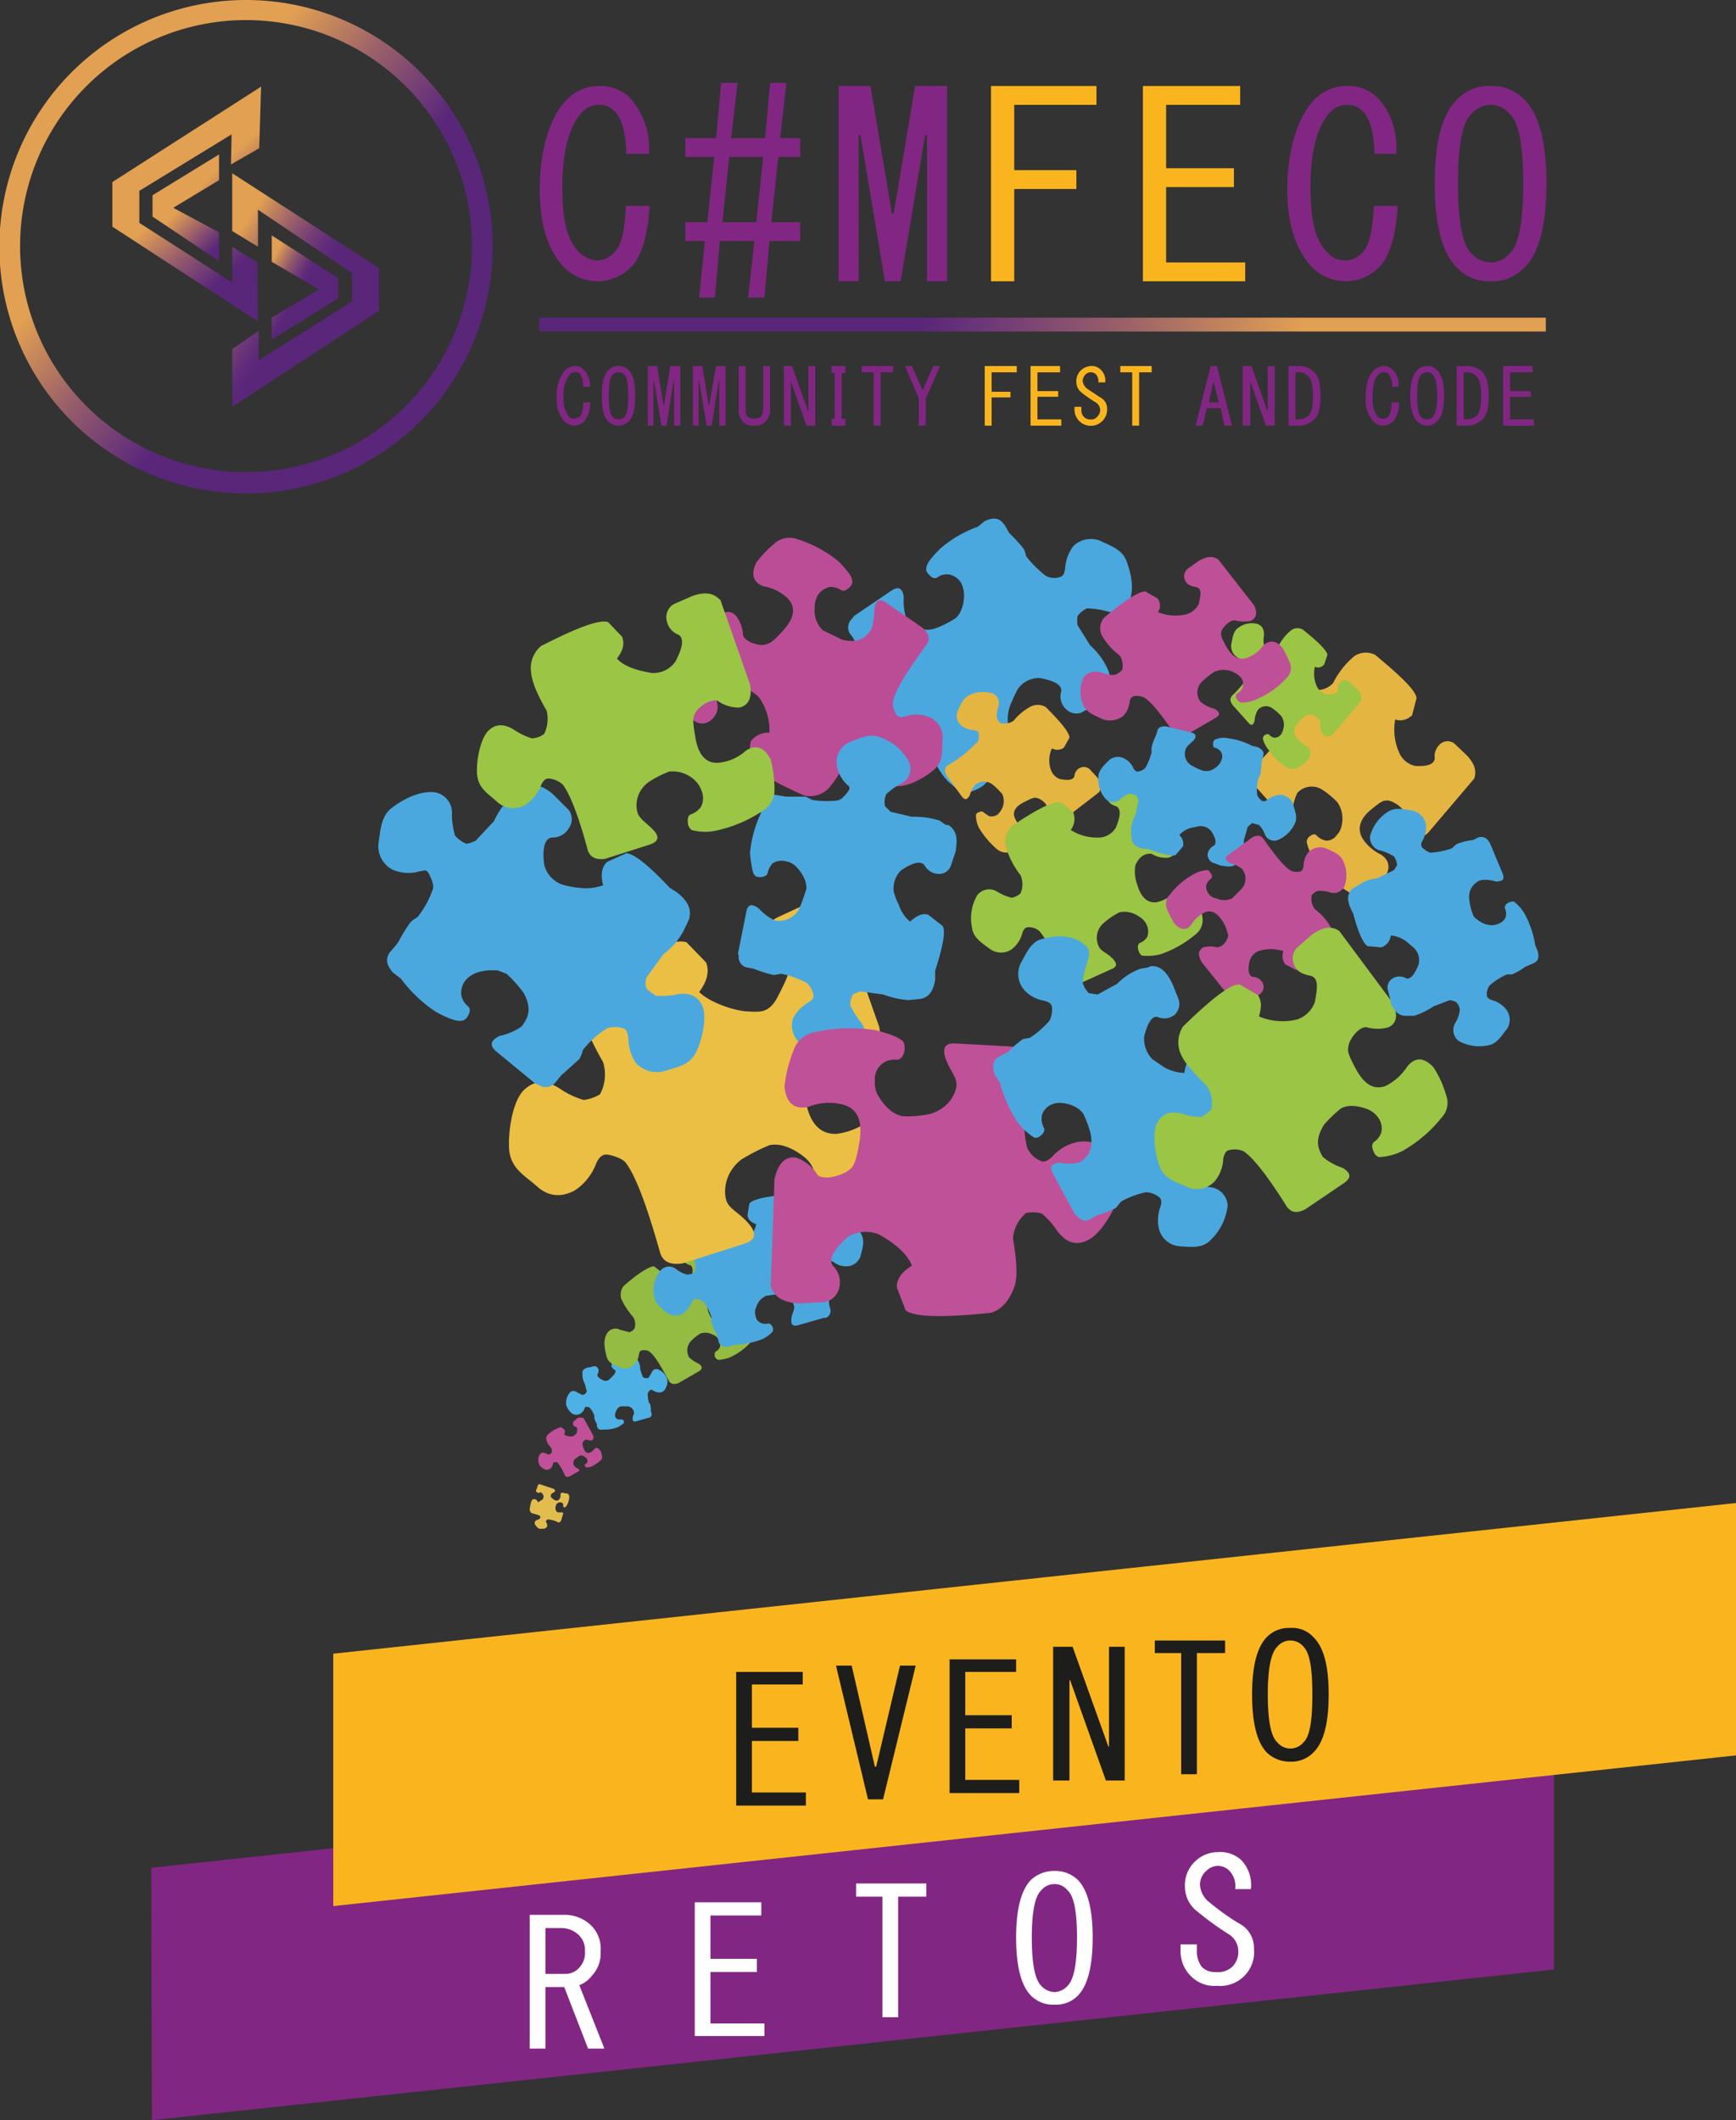 <svg xmlns="http://www.w3.org/2000/svg" xmlns:xlink="http://www.w3.org/1999/xlink" viewBox="0 0 276.6 337.7"><rect x="0" y="0" width="276.6" height="337.7" fill="#333333" stroke="none"/><defs><style>.cls-1{fill:#e5b541;}.cls-2{fill:#9bc544;}.cls-3{fill:#4ba8de;}.cls-4{fill:#bb4d97;}.cls-5{fill:#e3bc50;}.cls-6{fill:#c05098;}.cls-7{fill:#4eb1e5;}.cls-8{fill:#94bb42;}.cls-9{fill:#ebbf44;}.cls-10{fill:#bf5199;}.cls-11{fill:#be5098;}.cls-12{fill:url(#Degradado_sin_nombre_6);}.cls-13{fill:url(#Degradado_sin_nombre_6-2);}.cls-14{fill:url(#Degradado_sin_nombre_3);}.cls-15{fill:url(#Degradado_sin_nombre_4);}.cls-16{fill:url(#Degradado_sin_nombre_5);}.cls-17{fill:#822684;}.cls-18{fill:#fab51e;}.cls-19{fill:url(#Degradado_sin_nombre_6-3);}.cls-20{fill:#1d1d1b;}.cls-21{fill:#fff;}</style><linearGradient id="Degradado_sin_nombre_6" x1="10.64" y1="81.13" x2="69.69" y2="29.39" gradientTransform="matrix(1, 0, 0, -1, 0, 95.31)" gradientUnits="userSpaceOnUse"><stop offset="0.24" stop-color="#e2a052"/><stop offset="0.42" stop-color="#9a6069"/><stop offset="0.56" stop-color="#6c3778"/><stop offset="0.62" stop-color="#59267a"/></linearGradient><linearGradient id="Degradado_sin_nombre_6-2" x1="26.8" y1="73.83" x2="50.99" y2="45.66" xlink:href="#Degradado_sin_nombre_6"/><linearGradient id="Degradado_sin_nombre_3" x1="25.55" y1="69.75" x2="40.09" y2="55.51" gradientTransform="matrix(1, 0, 0, -1, 0, 95.31)" gradientUnits="userSpaceOnUse"><stop offset="0.37" stop-color="#e2a052"/><stop offset="0.41" stop-color="#d59456"/><stop offset="0.67" stop-color="#7d4672"/><stop offset="0.79" stop-color="#59267a"/></linearGradient><linearGradient id="Degradado_sin_nombre_4" x1="27.82" y1="55.8" x2="54.44" y2="37.64" gradientTransform="matrix(1, 0, 0, -1, 0, 95.31)" gradientUnits="userSpaceOnUse"><stop offset="0.22" stop-color="#e2a052"/><stop offset="0.3" stop-color="#be815d"/><stop offset="0.42" stop-color="#945a6b"/><stop offset="0.52" stop-color="#743e75"/><stop offset="0.61" stop-color="#612c7a"/><stop offset="0.67" stop-color="#59267a"/></linearGradient><linearGradient id="Degradado_sin_nombre_5" x1="36.82" y1="53.15" x2="53.85" y2="43.54" gradientTransform="matrix(1, 0, 0, -1, 0, 95.31)" gradientUnits="userSpaceOnUse"><stop offset="0.27" stop-color="#e2a052"/><stop offset="0.33" stop-color="#be815d"/><stop offset="0.41" stop-color="#945a6b"/><stop offset="0.49" stop-color="#743e75"/><stop offset="0.55" stop-color="#612c7a"/><stop offset="0.59" stop-color="#59267a"/></linearGradient><linearGradient id="Degradado_sin_nombre_6-3" x1="-738.73" y1="51.63" x2="-578.32" y2="51.63" gradientTransform="matrix(1, 0, 0, -1, 824.68, 103.27)" xlink:href="#Degradado_sin_nombre_6"/></defs><title>events_challenge</title><g id="Capa_2" data-name="Capa 2"><g id="events_challenge"><path class="cls-1" d="M220.6,139.8c1-1.5.8-2.8-.6-3.7a7.2,7.2,0,0,1-3-2.7c-.7-1.4-.4-2.9,1.4-4.4s2.1-1.5,2.7-1.5,2.5,1,2.7,2.1a4.8,4.8,0,0,0,.6,3.1c.7,1.1,1.7,1.1,3.1,0l7.4-8.7c.3-1,.3-2.1-1.2-3.7l-2-1.9a1.8,1.8,0,0,0-2.1,0,2.6,2.6,0,0,0-1,2.4c-.1,1-1.3,1.3-3.1,1.2a3.6,3.6,0,0,1-2.6-2.2,9,9,0,0,1-.6-5.2,2.6,2.6,0,0,0,2.7-.7l.7-2.7c-.1-1.2-2.5-3.5-6.6-6.9a3.3,3.3,0,0,0-3.3.2,13.4,13.4,0,0,0-3.4,4.3,3.4,3.4,0,0,1-2.7,1.1c-.4-.1-.8-.6-1.2-1.3a11.3,11.3,0,0,1-.1-2.6c.1-1.8-.5-2.7-1.7-3.2s-3.6.1-5.3,1.1-1.5,2.6-1.9,4.3a3.8,3.8,0,0,0,1.4,3.6,4.5,4.5,0,0,0,3.1.8c.5,0,1,.2,1.1.6a3.2,3.2,0,0,1,.2,2.1c-.7,1.7-2.8,4.2-5.7,7.1a2.1,2.1,0,0,0,.2,2.6l4.3,4.8c.8.9,1.4.6,1.8-.6a9.2,9.2,0,0,1,.8-2.9,3.1,3.1,0,0,1,4-.5,12.7,12.7,0,0,1,2.4,2,4.6,4.6,0,0,1,.7,3.5,3,3,0,0,1-.8,1.7,2,2,0,0,1-1.7.9,2.8,2.8,0,0,1-1.5-.8c-.2-.3-.6-.3-1.1.1a1.1,1.1,0,0,0-.5.9,8.1,8.1,0,0,0,1.4,3.1,18.4,18.4,0,0,0,5,4.7,2.6,2.6,0,0,0,2.9.1A11.6,11.6,0,0,0,220.6,139.8Z"/><path class="cls-2" d="M208.5,120.9a1.4,1.4,0,0,0-.4-2.1,4.4,4.4,0,0,1-1.7-1.6c-.4-.8-.2-1.6.8-2.5s1.2-.9,1.6-.9,1.4.6,1.6,1.2a2.5,2.5,0,0,0,.3,1.8q.6,1,1.8,0l4.3-5.1c.2-.5.2-1.2-.7-2.1l-1.2-1.1a1.1,1.1,0,0,0-1.2,0,1.3,1.3,0,0,0-.5,1.4c-.1.6-.8.7-1.8.7a2.3,2.3,0,0,1-1.6-1.3,4.9,4.9,0,0,1-.3-3.1,1.2,1.2,0,0,0,1.5-.4l.5-1.5c-.1-.7-1.5-2.1-3.9-4a1.7,1.7,0,0,0-1.9.1,7.8,7.8,0,0,0-2,2.5,2,2,0,0,1-1.6.6l-.7-.7a4.3,4.3,0,0,1,0-1.6c0-1-.3-1.5-1-1.8a3.5,3.5,0,0,0-3.1.6c-.8.5-.9,1.6-1.1,2.5a2.1,2.1,0,0,0,.8,2.1,2.3,2.3,0,0,0,1.8.5.8.8,0,0,1,.7.3,3.1,3.1,0,0,1,.1,1.3,18.1,18.1,0,0,1-3.3,4.1c-.3.4-.4.8.1,1.5l2.5,2.8c.5.6.8.4,1-.3a3.8,3.8,0,0,1,.5-1.7,1.7,1.7,0,0,1,2.3-.3,8.7,8.7,0,0,1,1.4,1.2,2.4,2.4,0,0,1,.4,2,3,3,0,0,1-.4,1,1.4,1.4,0,0,1-1,.5,1.3,1.3,0,0,1-.9-.5c-.1-.1-.4-.1-.7.1s-.2.4-.3.5a4.3,4.3,0,0,0,.9,1.8,9.6,9.6,0,0,0,2.9,2.8,1.7,1.7,0,0,0,1.7.1A6.2,6.2,0,0,0,208.5,120.9Z"/><path class="cls-3" d="M151.1,124.5a11.3,11.3,0,0,1-2.4-3.8l-2.5-3.2L145,117a4.8,4.8,0,0,0-1.7,1.1,15,15,0,0,0-.6,2.9c-.2,1.9-1.1,2.8-2.6,3s-4.1-1-5.9-2.5-1.4-3.3-1.5-5.2a3.9,3.9,0,0,1,2.2-3.6,6.2,6.2,0,0,1,3.8,0c.7.1,1.2.1,1.5-.3a3.2,3.2,0,0,0,.6-2.3,19,19,0,0,0-2-4.2,3.3,3.3,0,0,1-1.1-.8,31.8,31.8,0,0,1-1.6-3.2,6.1,6.1,0,0,0-.7-1,1.9,1.9,0,0,1,.4-2.4l.3-.4,5.9-4c1.2-.8,1.8-.4,2,1a8.8,8.8,0,0,0,.4,3.4,4,4,0,0,0,4.6,1.6,15.9,15.9,0,0,0,3.2-1.6,2.7,2.7,0,0,0,.8-1,5.9,5.9,0,0,0,.6-2.6,4.1,4.1,0,0,0-.5-2.1,2.8,2.8,0,0,0-1.9-1.3,2.6,2.6,0,0,0-1.9.5c-.3.2-.8.1-1.3-.5a1.1,1.1,0,0,1-.4-1.1c.1-.8,1.1-1.9,2.2-3a18.5,18.5,0,0,1,6-3.5l1.1-.9c1.5-.7,2.3-.4,2.9.3s.7,1.2,1.1,1.7a24,24,0,0,1,2.2,2.4,5.6,5.6,0,0,1,.4,1.2,17.9,17.9,0,0,0,3.1,3.1,2.8,2.8,0,0,0,2.3.2c.5-.1.7-.6.8-1.3A6.8,6.8,0,0,1,171,87a4,4,0,0,1,4.2-.9c1.7.8,3.6,1.4,4.3,3.3s1.3,4.4.4,6.5-1.9,1.9-3.8,1.4a13.5,13.5,0,0,0-2.9-.4,3.9,3.9,0,0,0-1.5,1.2,3.8,3.8,0,0,0,0,1.5l2,3.2a11.2,11.2,0,0,1,2.8,3.8,2.8,2.8,0,0,1,.3,1.3l.2.3c.3,1.2,0,2.4-2,3.8l-.3.2-2.4,1.3a2.3,2.3,0,0,1-2.5-.6,2.7,2.7,0,0,1-.7-2.8c.1-1.1-1.3-1.7-3.4-2.1a4.1,4.1,0,0,0-3.5,1.7,20,20,0,0,0-1,2.1,6.2,6.2,0,0,0-.6,3.4,3.4,3.4,0,0,1,3,1.5l.4,3c-.4,1.1-2.6,2.6-6.4,4.5l-.9.9c-2,1.4-3.2,1.2-4.2.6Z"/><path class="cls-4" d="M120.5,89.6c-.9,1.9-.5,3.2,1.2,3.8a7.3,7.3,0,0,1,3.9,2c1.2,1.4,1,3-.8,5s-2.2,2.1-3,2.3-3-.4-3.4-1.5a5.5,5.5,0,0,0-1.2-3.2c-1-.9-2.2-.7-3.6.9L106.4,110c-.2,1.1,0,2.3,2,3.6l2.7,1.5a2.2,2.2,0,0,0,2.4-.6,2.5,2.5,0,0,0,.7-2.7c0-1.1,1.4-1.7,3.4-2.2a4.4,4.4,0,0,1,3.5,1.7,9.3,9.3,0,0,1,1.5,5.4,3.5,3.5,0,0,0-3,1.4l-.4,3c.4,1.3,3.5,3.2,8.9,5.6a4.2,4.2,0,0,0,3.8-1,16.7,16.7,0,0,0,3.2-5.4,4.4,4.4,0,0,1,2.9-1.9,3.7,3.7,0,0,1,1.7,1.1,8.6,8.6,0,0,1,.5,2.7c.2,1.9,1.1,2.8,2.6,3s4.1-1,5.9-2.5,1.3-3.2,1.5-5.1a3.5,3.5,0,0,0-2.2-3.4,5.2,5.2,0,0,0-3.7-.1q-1.1.3-1.5-.3a3.2,3.2,0,0,1-.5-2.2c.5-2,2.6-5.2,5.4-9,.4-.7.5-1.5-.7-2.6l-5.8-4c-1.1-.8-1.7-.3-1.9,1.1a9.8,9.8,0,0,1-.5,3.2c-.9,1.3-2.1,2.2-4.6,1.6l-3.1-1.5a4.4,4.4,0,0,1-1.3-3.5,4.1,4.1,0,0,1,.5-2.1,3.1,3.1,0,0,1,1.9-1.3,2.7,2.7,0,0,1,1.8.5c.4.2.8.1,1.4-.5a1.2,1.2,0,0,0,.4-1c-.1-.9-1.1-1.9-2.1-3a19.5,19.5,0,0,0-6.6-3.6,3.6,3.6,0,0,0-3.5.5A18.6,18.6,0,0,0,120.5,89.6Z"/><path class="cls-1" d="M163.3,134.5c.9-.8.9-1.6.1-2.3a3.9,3.9,0,0,1-1.7-1.9c-.4-.9,0-1.8,1.4-2.5s1.6-.8,2.1-.7,1.6.8,1.6,1.5a3.4,3.4,0,0,0,0,2c.4.7,1.1.8,2.2.3l6.1-4.7c.4-.6.5-1.3-.3-2.4l-1.2-1.3a1.4,1.4,0,0,0-1.5-.2,1.5,1.5,0,0,0-.9,1.3c-.2.7-1.1.7-2.3.5a2.4,2.4,0,0,1-1.5-1.6,4.6,4.6,0,0,1,.2-3.3,1.8,1.8,0,0,0,1.9-.1l.9-1.6c0-.8-1.3-2.4-3.8-4.9a2.6,2.6,0,0,0-2.3-.1,8.8,8.8,0,0,0-2.8,2.3,2.6,2.6,0,0,1-2,.4c-.3-.1-.5-.5-.7-.9a7.8,7.8,0,0,1,.2-1.6,1.7,1.7,0,0,0-.7-2.2,5,5,0,0,0-3.8.2c-1,.4-1.4,1.5-1.9,2.5a2,2,0,0,0,.5,2.3,3.6,3.6,0,0,0,2.1.8c.4.1.7.2.7.4a2.1,2.1,0,0,1-.1,1.4,20.1,20.1,0,0,1-4.8,3.8c-.4.3-.6.8-.2,1.6l2.4,3.3c.5.7.9.6,1.3-.1a4.5,4.5,0,0,1,.9-1.7,2.2,2.2,0,0,1,2.8,0,10.6,10.6,0,0,1,1.5,1.5,2.7,2.7,0,0,1,0,2.2,3.6,3.6,0,0,1-.7,1,1.7,1.7,0,0,1-1.4.3l-.9-.6c-.1-.2-.4-.2-.8,0a.5.5,0,0,0-.4.5,4.5,4.5,0,0,0,.5,2,14,14,0,0,0,2.9,3.4,2.3,2.3,0,0,0,2.1.4A10.1,10.1,0,0,0,163.3,134.5Z"/><path class="cls-5" d="M89.8,237.8c-.3-.1-.5,0-.5.3a.8.8,0,0,1-.2.7c-.1.2-.4.3-.8.1l-.5-.4a.6.6,0,0,1,.1-.6l.5-.3c.1-.2,0-.4-.3-.5l-2.1-.7c-.2,0-.3.1-.4.5l-.2.5c0,.2.1.3.2.3a.4.4,0,0,0,.5,0c.2,0,.3.2.5.5a1.3,1.3,0,0,1-.1.6l-.8.5a.7.7,0,0,0-.4-.5h-.4c-.2.1-.4.7-.5,1.6a.7.7,0,0,0,.3.6l1,.3a.5.5,0,0,1,.4.3.4.4,0,0,1-.1.3l-.4.2a.5.5,0,0,0-.4.6,1.8,1.8,0,0,0,.7.8h.8c.3-.1.5-.3.5-.5a1.4,1.4,0,0,0-.2-.6v-.2l.3-.2a5.1,5.1,0,0,1,1.7.5c.1,0,.2,0,.4-.3l.3-1c.1-.2,0-.3-.2-.3h-.6a.7.7,0,0,1-.4-.7,4.3,4.3,0,0,1,.1-.5.7.7,0,0,1,.5-.4h.3c.2.1.3.1.3.3a.2.2,0,0,1,0,.3l.2.2H90a1,1,0,0,0,.4-.5,2.7,2.7,0,0,0,.3-1.2.5.5,0,0,0-.3-.5Z"/><path class="cls-6" d="M95.6,231c-.3-.4-.6-.5-.9-.2a1.6,1.6,0,0,1-.8.6c-.4.1-.7-.1-.9-.7a1.7,1.7,0,0,1-.2-.8c.2-.5.4-.6.7-.6a1.2,1.2,0,0,0,.8.1c.3-.1.3-.4.2-.8L93,225.9a1.1,1.1,0,0,0-1,0l-.5.4a.7.7,0,0,0-.2.6.7.7,0,0,0,.5.4c.2.1.2.5.1.9a1.2,1.2,0,0,1-.8.6,2.1,2.1,0,0,1-1.2-.3c.1-.3.2-.6,0-.8l-.5-.4a5.1,5.1,0,0,0-2.1,1.2.8.8,0,0,0-.2.9c0,.4.4.8.7,1.2a1.1,1.1,0,0,1,.1.8l-.4.3-.6-.2a.6.6,0,0,0-.9.2,1.6,1.6,0,0,0-.1,1.5c.1.4.5.6.8.8a.9.9,0,0,0,1-.1c.2-.1.3-.4.4-.7s.1-.3.2-.3h.5a9,9,0,0,1,1.2,2.1c.1.2.3.3.7.2l1.4-.8c.3-.1.2-.3,0-.5a1.5,1.5,0,0,1-.6-.4.9.9,0,0,1,.1-1.1l.7-.5a.8.8,0,0,1,.8.1l.4.3a1.3,1.3,0,0,1,.1.6l-.3.3c-.1,0-.2.1-.1.3s.1.2.2.2a1.2,1.2,0,0,0,.8-.1,5.6,5.6,0,0,0,1.5-1,.6.6,0,0,0,.2-.7A1.7,1.7,0,0,0,95.6,231Z"/><path class="cls-7" d="M101.7,216.8a2.5,2.5,0,0,1,.3,1.3l.4,1.2.3.2h.6l.5-.8a.8.8,0,0,1,1-.6,2.5,2.5,0,0,1,1.4,1.3,1.8,1.8,0,0,1-.1,1.6,1.1,1.1,0,0,1-1,.8,1.9,1.9,0,0,1-1-.3c-.2-.1-.4-.2-.5-.1s-.4.4-.4.6a4.2,4.2,0,0,0,.2,1.4l.2.3a3.7,3.7,0,0,1,.1,1.1.4.4,0,0,1,.1.3c.1.3,0,.5-.3.7h-.1l-2.1.6c-.4.1-.5-.1-.5-.5s.3-.7.2-1a1.1,1.1,0,0,0-1.1-.9h-1l-.4.2a4.3,4.3,0,0,0-.4.7,1.5,1.5,0,0,0-.1.7.8.8,0,0,0,.5.5H99a.4.4,0,0,1,.4.2v.4l-.9.6a5.6,5.6,0,0,1-2.1.4H96c-.5.1-.7-.1-.8-.3s-.1-.4-.1-.6a3.6,3.6,0,0,1-.4-.9v-.4a3.6,3.6,0,0,0-.6-1.1.6.6,0,0,0-.6-.3c-.2-.1-.3.1-.4.3a1.4,1.4,0,0,1-.7.8,1.2,1.2,0,0,1-1.3-.1,2.6,2.6,0,0,1-.9-1.4,2.6,2.6,0,0,1,.6-1.9q.5-.5,1.2,0l.8.4.5-.2.2-.4-.3-1.1a4.6,4.6,0,0,1-.4-1.3v-.6c0-.3.2-.6.9-.8h.2l.8-.2a.7.7,0,0,1,.6.4,1,1,0,0,1-.1.9c-.1.3.2.6.8.9a.9.9,0,0,0,1.1-.1l.5-.5a1.4,1.4,0,0,0,.5-.9,1.6,1.6,0,0,1-.7-.7l.2-.9c.2-.3,1-.5,2.3-.7h.3c.7-.2,1,0,1.2.2Z"/><path class="cls-8" d="M119.3,209.7q-1-1.3-2.1-.3a4.4,4.4,0,0,1-1.9,1.5c-.9.2-1.7-.3-2.3-1.6a4.8,4.8,0,0,1-.4-2c.4-1,.9-1.3,1.5-1.3a2.9,2.9,0,0,0,1.8.1c.7-.3.9-.9.5-2l-3.8-6c-.5-.4-1.1-.6-2.3.1l-1.3,1a1.3,1.3,0,0,0-.3,1.3,1.8,1.8,0,0,0,1.2,1c.6.2.5,1,.3,2.1a2.3,2.3,0,0,1-1.6,1.3,5.9,5.9,0,0,1-3.1-.4c.3-.7.4-1.4,0-1.8l-1.3-1c-.7,0-2.4,1-4.8,3.1a2.2,2.2,0,0,0-.4,2.1,11.8,11.8,0,0,0,1.9,2.9,2.2,2.2,0,0,1,.2,1.8,1.8,1.8,0,0,1-.8.6l-1.5-.4a1.6,1.6,0,0,0-2.1.6c-.6,1-.4,2.2-.1,3.5s1.2,1.4,2.1,1.9a2.1,2.1,0,0,0,2.2-.3,2.8,2.8,0,0,0,.9-1.8c.1-.4.2-.6.5-.6a1.5,1.5,0,0,1,1.2.2c.9.7,1.9,2.5,3.1,4.7.3.4.7.6,1.5.3l3.3-1.9c.6-.4.5-.8-.1-1.2a5.6,5.6,0,0,1-1.5-1,2.2,2.2,0,0,1,.3-2.6,7.9,7.9,0,0,1,1.5-1.2,2.5,2.5,0,0,1,2,.2,2,2,0,0,1,.9.7,1.9,1.9,0,0,1,.2,1.3,1.6,1.6,0,0,1-.7.7,1,1,0,0,0-.1.8,1.2,1.2,0,0,0,.5.5,5.8,5.8,0,0,0,1.9-.4,10,10,0,0,0,3.3-2.4,1.8,1.8,0,0,0,.5-1.8A7.8,7.8,0,0,0,119.3,209.7Z"/><path class="cls-3" d="M128,191.6a7.7,7.7,0,0,1,.6,2.6l.8,2.4.6.5a1.8,1.8,0,0,0,1.2-.2,8.6,8.6,0,0,0,1-1.6,1.9,1.9,0,0,1,2.1-1.3,6,6,0,0,1,3,2.7c.5,1.1.1,2.2-.2,3.4a2.4,2.4,0,0,1-2.1,1.6,3.2,3.2,0,0,1-2.2-.7c-.4-.2-.7-.3-.9-.1a1.7,1.7,0,0,0-.8,1.2,7.8,7.8,0,0,0,.3,2.8,4.3,4.3,0,0,1,.4.7,7.8,7.8,0,0,1,.3,2.2c.1.2.1.5.2.7a1.2,1.2,0,0,1-.7,1.4h-.3l-4.2,1.2c-.9.2-1.1-.2-1-1.1s.6-1.5.4-2a2.3,2.3,0,0,0-2.3-1.9l-2.2.3-.6.4a2.8,2.8,0,0,0-.9,1.4,1.7,1.7,0,0,0-.1,1.4,1.3,1.3,0,0,0,.8,1.1,1.7,1.7,0,0,0,1.2.1c.2,0,.5.1.7.6a.8.8,0,0,1,0,.7,4.8,4.8,0,0,1-1.9,1.3,13.5,13.5,0,0,1-4.2.8l-.9.3c-1,.1-1.4-.2-1.6-.8l-.3-1.2a7.1,7.1,0,0,1-.8-1.8,1.1,1.1,0,0,1,0-.8,8.8,8.8,0,0,0-1.2-2.4,2,2,0,0,0-1.3-.6c-.3-.1-.5.2-.7.6a4.5,4.5,0,0,1-1.5,1.8,2.5,2.5,0,0,1-2.6-.3c-.9-.8-1.9-1.6-1.9-2.8a4.8,4.8,0,0,1,1.1-3.9,1.8,1.8,0,0,1,2.5-.1,4.8,4.8,0,0,0,1.6.8,2.1,2.1,0,0,0,1.2-.3l.3-.9-.6-2.3a9,9,0,0,1-.9-2.8c0-.2.1-.5.1-.8v-.2c.1-.8.5-1.4,1.9-1.8h.3l1.6-.2a1.4,1.4,0,0,1,1.4.8,2,2,0,0,1-.2,1.8c-.3.6.4,1.3,1.5,1.9a2.3,2.3,0,0,0,2.4-.3,5.2,5.2,0,0,0,1.1-1,3.9,3.9,0,0,0,1-1.9c-.8-.3-1.3-.7-1.4-1.4l.3-1.9c.5-.6,2.1-1,4.7-1.3l.7-.3c1.4-.5,2.1-.1,2.6.5Z"/><path class="cls-9" d="M144.6,179.8c-1.3-2.7-3.2-3.4-5.4-1.9a10.9,10.9,0,0,1-5.9,2.7c-2.6.1-4.3-1.6-5-5.5s-.5-4.4,0-5.4,3.2-3.1,4.9-2.7,3.3,1.7,4.6,1.5,2.8-1.9,2.3-4.9l-6.4-18.2c-1.1-1.3-2.6-2.1-5.9-1.1l-4.1,1.9a3.3,3.3,0,0,0-1.6,3.3c.1,1.2.7,2.3,2.6,3.3s.7,3-.7,5.8-2.8,2.6-4.9,2.5-6-1.4-7.7-3.1c1.2-1.6,1.7-3.2,1.1-4.7l-3.1-3.2c-1.8-.7-6.8,1.2-14.4,5.2-1.7,1.2-2.2,3.1-2.2,5.4s1.5,5.3,3.3,8.5a6.7,6.7,0,0,1-.5,5.1,6.5,6.5,0,0,1-2.6.9,13.3,13.3,0,0,1-3.8-1.8c-2.3-1.5-4.1-1.3-5.7.2s-2.5,5.7-2.4,9.1,2.5,4.5,4.5,6.3,4.2,1.6,6,.6a8.9,8.9,0,0,0,3.4-4.3c.4-.9.9-1.4,1.6-1.4s2.6.6,3.1,1.3c1.8,2.4,3.6,7.7,5.5,14.4.4,1.2,1.4,2,3.7,1.6l9.7-3.1c1.9-.6,2-1.7.6-3.3s-2.9-2.2-3.4-3.4-.6-4.4,2.3-6.7a32.1,32.1,0,0,1,4.5-2.3c1.5-.3,3.3.2,5.3,1.7a4.8,4.8,0,0,1,1.8,2.4,4,4,0,0,1-.1,3.4,4.6,4.6,0,0,1-2.2,1.7c-.5.2-.9.8-.7,2a2.4,2.4,0,0,0,.8,1.4c1.2.6,3.2.4,5.3.2a28.7,28.7,0,0,0,10.2-4.4,5.1,5.1,0,0,0,2.5-4.5A27.6,27.6,0,0,0,144.6,179.8Z"/><path class="cls-3" d="M108.9,148.3a11.5,11.5,0,0,1-3.2,3.7l-2.7,3.7a3.7,3.7,0,0,0-.1,1.5c.2.5.9.9,1.6,1.4a12,12,0,0,0,3.3-.2c2.1-.4,3.4.3,4.1,1.8s.2,4.8-.9,7.2-3.1,2.5-5.1,3.2a4.6,4.6,0,0,1-4.6-1.3,7.4,7.4,0,0,1-1.2-4.1c-.1-.7-.3-1.3-.8-1.4a3.8,3.8,0,0,0-2.6,0,15.7,15.7,0,0,0-3.8,3.4,5.8,5.8,0,0,1-.6,1.5l-2.9,2.6-.9,1.1a2,2,0,0,1-2.7.4l-.5-.2-6.2-5.1c-1.2-1-.9-1.8.5-2.5a9.5,9.5,0,0,0,3.5-1.5c1.1-1.4,1.7-2.9.3-5.4a20.3,20.3,0,0,0-2.7-3l-1.3-.5a8.1,8.1,0,0,0-3,.2,4.5,4.5,0,0,0-2.1,1.2,3.2,3.2,0,0,0-.8,2.5,2.9,2.9,0,0,0,1.1,1.8c.3.3.4.8-.1,1.6a1.3,1.3,0,0,1-1,.7c-1,.1-2.5-.6-4-1.4a21.9,21.9,0,0,1-5.6-5.3l-1.3-1c-1.2-1.4-1.1-2.3-.5-3.2a20.9,20.9,0,0,0,1.4-1.7,23.2,23.2,0,0,1,1.9-3.1,5.9,5.9,0,0,1,1.1-.8,14.7,14.7,0,0,0,2.4-4.3c.3-.6,0-1.5-.5-2.5s-.8-.6-1.6-.5a6.3,6.3,0,0,1-4.3-.3,4.2,4.2,0,0,1-2.2-4.1c.3-2.1.4-4.4,2.1-5.7s4.4-2.8,6.9-2.5a3.3,3.3,0,0,1,2.7,3.6,12.6,12.6,0,0,0,.5,3.3,5.1,5.1,0,0,0,1.8,1.3,5.3,5.3,0,0,0,1.5-.5l2.9-3.1a14,14,0,0,1,3.1-4.3l1.3-.7.3-.3c1.2-.6,2.6-.8,4.7,1l.3.3,2.2,2.2a2.4,2.4,0,0,1,.1,2.8,3,3,0,0,1-2.8,1.6c-1.2.2-1.5,1.9-1.2,4.3a4.5,4.5,0,0,0,2.9,3.2,13.2,13.2,0,0,0,2.6.5,8.1,8.1,0,0,0,3.9-.4c-.4-1.5-.3-2.8.6-3.7l3.1-1.4c1.3.1,3.6,2,6.9,5.5l1.1.7c2.2,1.7,2.3,3,2,4.3Z"/><path class="cls-3" d="M144.7,159.3a15.5,15.5,0,0,1-4-.9l-3.7-.5-1.1.5a3,3,0,0,0-.4,1.8,17.6,17.6,0,0,0,1.4,2.3c1.2,1.4,1.2,2.6.4,3.7s-3.4,2-5.6,2.2-3.1-1.3-4.4-2.4a3.7,3.7,0,0,1-.9-3.9,6.7,6.7,0,0,1,2.5-2.5c.5-.3.8-.7.7-1.1a3.4,3.4,0,0,0-1-1.9,15.5,15.5,0,0,0-4.1-1.5l-1.2.2a19.7,19.7,0,0,1-3.2-1l-1.1-.2a1.7,1.7,0,0,1-1.3-1.9.6.6,0,0,1-.1-.4l1.3-6.5c.2-1.3.9-1.4,2-.6a8.7,8.7,0,0,0,2.5,1.9,3.6,3.6,0,0,0,4-2,29.6,29.6,0,0,0,1.1-3.1,5,5,0,0,0-.2-1.2,6.3,6.3,0,0,0-1.3-2.1,3,3,0,0,0-1.7-1,2.8,2.8,0,0,0-2.2.3,3.5,3.5,0,0,0-.8,1.6c-.1.3-.5.6-1.2.6s-.8-.2-1-.5-.5-2-.6-3.4a19.5,19.5,0,0,1,1.7-6.2l.2-1.4c.5-1.4,1.2-1.7,2.1-1.6l1.8.3h3.1l1,.5a13.8,13.8,0,0,0,4,.1c.6-.1,1.1-.6,1.7-1.4s0-.9-.4-1.4a5.1,5.1,0,0,1-1.4-3.2,3.4,3.4,0,0,1,2.1-3.3c1.6-.6,3.3-1.5,5-.7a8.1,8.1,0,0,1,4.5,4,2.7,2.7,0,0,1-1.5,3.4,11.2,11.2,0,0,0-2.2,1.6,3.3,3.3,0,0,0-.2,1.9l.9.9,3.4.8a13.3,13.3,0,0,1,4.4.6l1,.7h.4c.9.6,1.6,1.5,1.2,3.8v.3l-.8,2.4a2,2,0,0,1-1.9,1.3,2.6,2.6,0,0,1-2.3-1.4c-.7-.8-2-.3-3.7.8a4,4,0,0,0-1.2,3.4,10.2,10.2,0,0,0,.8,2.1,5.9,5.9,0,0,0,1.8,2.7c1-.9,1.9-1.4,2.9-1.1l2.3,1.8c.5.9,0,3.4-1.2,7.1V156c-.3,2.2-1.3,2.9-2.3,3.1Z"/><path class="cls-10" d="M125,173c.2,2.6,1.5,3.8,3.8,3.3a8.7,8.7,0,0,1,5.7-.3c2.2.7,3,2.6,2.4,6.1s-1,3.8-1.8,4.4-3.6,1.6-4.8.7a6.6,6.6,0,0,0-3.4-2.8c-1.7-.3-2.9.8-3.5,3.4l-.6,17.1c.5,1.4,1.6,2.6,4.6,2.7l4-.2a3,3,0,0,0,2.3-2.2,3.7,3.7,0,0,0-1-3.6c-.8-1.1.3-2.7,2.4-4.6a5.6,5.6,0,0,1,4.9-.4c2.5,1.4,4.5,3,5.3,5-1.5.9-2.5,2.1-2.4,3.5l1.4,3.6c1.3,1.1,6,1.2,13.6.4,1.7-.5,2.8-1.9,3.6-3.8s.4-4.9-.1-8.1a5.9,5.9,0,0,1,2.1-4,5.4,5.4,0,0,1,2.5.1,12.2,12.2,0,0,1,2.4,2.7c1.5,2,3,2.4,4.8,1.6s3.9-3.8,4.9-6.7-.6-4.5-1.6-6.7-3-2.6-4.8-2.3a7.3,7.3,0,0,0-4.1,2.4c-.7.6-1.3.9-1.8.6a4.1,4.1,0,0,1-2.1-2c-.8-2.6-.6-7.5.1-13.6,0-1.1-.5-2.1-2.5-2.6l-9.1-.5c-1.7-.1-2.1.8-1.5,2.5s1.7,2.8,1.7,4-1,3.7-4.1,4.7a17.5,17.5,0,0,1-4.4.4c-1.3-.2-2.6-1.1-3.8-3a3.9,3.9,0,0,1-.7-2.6,3.1,3.1,0,0,1,3.5-3.4c.5,0,1-.4,1.2-1.4a2.3,2.3,0,0,0-.2-1.5c-.8-.8-2.5-1.3-4.3-1.8a26.6,26.6,0,0,0-9.8.3,4.4,4.4,0,0,0-3.4,3A21.9,21.9,0,0,0,125,173Z"/><path class="cls-2" d="M122.8,121c-1-2-2.4-2.5-4-1.4a7.5,7.5,0,0,1-4.4,1.9c-1.8.1-3.1-1.1-3.6-4s-.4-3.2,0-4,2.3-2.2,3.5-1.9a5.9,5.9,0,0,0,3.5,1.1c1.4-.3,2.1-1.5,1.7-3.7l-4.7-13.4c-.9-.9-2-1.5-4.4-.7l-3,1.3a2.4,2.4,0,0,0-1.2,2.5,3,3,0,0,0,1.9,2.4c1,.6.6,2.2-.5,4.3a4.3,4.3,0,0,1-3.7,1.8c-2.4-.4-4.4-1-5.6-2.3.9-1.2,1.3-2.3.8-3.5l-2.2-2.3c-1.4-.5-5,.9-10.7,3.8a4.6,4.6,0,0,0-1.6,4c.1,1.7,1.1,3.9,2.5,6.3a5.5,5.5,0,0,1-.4,3.7,3.4,3.4,0,0,1-2,.7,11.3,11.3,0,0,1-2.7-1.3c-1.7-1.1-3.1-1-4.2.1s-1.9,4.2-1.8,6.7,1.8,3.3,3.3,4.7a3.8,3.8,0,0,0,4.4.4,6.5,6.5,0,0,0,2.5-3.1c.3-.7.7-1.1,1.2-1.1a3.8,3.8,0,0,1,2.3,1c1.3,1.8,2.7,5.7,4,10.6.4.8,1,1.4,2.7,1.2l7.2-2.3c1.4-.5,1.5-1.3.4-2.4s-2.1-1.7-2.4-2.6-.5-3.2,1.7-4.9a17.3,17.3,0,0,1,3.3-1.7,5.1,5.1,0,0,1,3.9,1.2,4.3,4.3,0,0,1,1.3,1.9,3.1,3.1,0,0,1-.1,2.5,3.3,3.3,0,0,1-1.6,1.2c-.4.1-.6.6-.5,1.4a1.5,1.5,0,0,0,.6,1.1,8.1,8.1,0,0,0,3.9.1,21.3,21.3,0,0,0,7.5-3.2,3.8,3.8,0,0,0,1.8-3.3A18.6,18.6,0,0,0,122.8,121Z"/><path class="cls-2" d="M190.7,142.6c-.9-1.5-2-1.8-3.2-.8a6,6,0,0,1-3.2,1.9c-1.4.2-2.5-.7-3.1-2.8a6.1,6.1,0,0,1-.3-3.1c.7-1.5,1.6-1.9,2.6-1.8a4.2,4.2,0,0,0,2.7.6c1.1-.3,1.5-1.3,1-3l-4.6-9.9c-.7-.7-1.7-1-3.5-.2l-2.2,1.2a2.1,2.1,0,0,0-.7,2,2.1,2.1,0,0,0,1.6,1.7c.9.4.7,1.7,0,3.4a3.2,3.2,0,0,1-2.6,1.6,7.8,7.8,0,0,1-4.6-1.2,2.9,2.9,0,0,0,.4-2.8l-1.9-1.6c-1.1-.3-3.8,1-7.9,3.8a3.4,3.4,0,0,0-1,3.1,13.9,13.9,0,0,0,2.4,4.7,3.6,3.6,0,0,1,0,2.9,3,3,0,0,1-1.4.7,8.5,8.5,0,0,1-2.2-.9,2.4,2.4,0,0,0-3.3.5,7.3,7.3,0,0,0-.8,5.3c.2,1.5,1.7,2.4,2.9,3.3a3,3,0,0,0,3.4,0,4.8,4.8,0,0,0,1.7-2.6c.2-.6.5-.9.8-.9a2.5,2.5,0,0,1,1.9.6c1.1,1.2,2.5,4.1,3.9,7.8.3.6.9,1,2.2.7l5.3-2.4c1.1-.4,1-1,.2-1.8s-1.8-1.1-2.1-1.8a3.1,3.1,0,0,1,.9-3.9,11.1,11.1,0,0,1,2.4-1.6,4,4,0,0,1,3.1.7,3,3,0,0,1,1.2,1.3,2.5,2.5,0,0,1,.1,1.9,2.3,2.3,0,0,1-1.2,1c-.3.2-.4.6-.2,1.2a1.6,1.6,0,0,0,.5.8,8.2,8.2,0,0,0,3-.2,17.2,17.2,0,0,0,5.5-3.1,2.9,2.9,0,0,0,1.2-2.7A13.6,13.6,0,0,0,190.7,142.6Z"/><path class="cls-3" d="M196.7,181.2a10.6,10.6,0,0,1-3.7,2l-3.1,2.1a4.3,4.3,0,0,0-.5,1.2,3.1,3.1,0,0,0,.9,1.7,6.2,6.2,0,0,0,2.6.9,3.1,3.1,0,0,1,2.7,2.9,8.9,8.9,0,0,1-2.8,5.6c-1.3,1.3-3.2,1-4.9.9a3.7,3.7,0,0,1-3.2-2.6,6,6,0,0,1,.2-3.7c.2-.6.2-1.2-.2-1.5a3.5,3.5,0,0,0-2.1-.8,13.5,13.5,0,0,0-4,1.5l-.8,1a16.6,16.6,0,0,1-3.1,1.2l-1,.6c-.6.4-1.4.3-2.2-.6l-.3-.3-3.4-6.3c-.7-1.2-.2-1.7,1.1-1.8a6.7,6.7,0,0,0,3.2-.1c1.2-.8,2.1-1.9,1.7-4.4a16.1,16.1,0,0,0-1.2-3.3,3,3,0,0,0-.8-.8,5.2,5.2,0,0,0-2.5-.9,3.2,3.2,0,0,0-1.9.3,2.6,2.6,0,0,0-1.4,1.7,3.1,3.1,0,0,0,.3,1.9c.2.4.1.8-.5,1.3a1.1,1.1,0,0,1-1,.3,9.9,9.9,0,0,1-2.7-2.5,21.8,21.8,0,0,1-2.8-6.3l-.8-1.2c-.5-1.6-.2-2.3.5-2.8l1.7-.9a14.3,14.3,0,0,1,2.3-2l1.1-.2a14.8,14.8,0,0,0,3.1-2.7,3.8,3.8,0,0,0,.4-2.3c-.1-.5-.6-.7-1.2-.9a5.5,5.5,0,0,1-3.2-1.7,3.9,3.9,0,0,1-.6-4.2c.9-1.6,1.6-3.4,3.3-3.9s4.2-.8,6.1.3,1.7,2,1.1,3.8a14,14,0,0,0-.6,2.8,3.8,3.8,0,0,0,1,1.7l1.4.2,3.1-1.7a10,10,0,0,1,3.7-2.4l1.2-.2.4-.2c1.1-.1,2.2.3,3.3,2.4l.2.4,1,2.5a2.4,2.4,0,0,1-.6,2.4,2.6,2.6,0,0,1-2.7.4c-1-.3-1.7,1.1-2.2,3.1a4.7,4.7,0,0,0,1.3,3.6l1.9,1.3a7.1,7.1,0,0,0,3.2.9c.2-1.3.6-2.4,1.5-2.8h2.9c1,.5,2.2,2.8,3.8,6.8l.7.9c1.2,2.1.9,3.3.3,4.3Z"/><path class="cls-11" d="M204.2,103c-1-1-2-1.1-3-.1a5.3,5.3,0,0,1-2.6,1.9c-1.2.4-2.3-.2-3.2-1.8s-.9-1.9-.8-2.4,1.2-1.8,2.1-1.8a5.9,5.9,0,0,0,2.6.1c.9-.5,1.1-1.3.5-2.5l-5.7-7.3c-.8-.5-1.7-.6-3.2.3l-1.8,1.3a1.6,1.6,0,0,0-.3,1.7c.2.5.6.9,1.7,1.1s.8,1.3.5,2.7a3.2,3.2,0,0,1-2.2,1.7,7.4,7.4,0,0,1-4.3-.4,1.8,1.8,0,0,0-.1-2.2l-1.9-1.1q-1.6,0-6.6,4.2a2.6,2.6,0,0,0-.4,2.7,10.3,10.3,0,0,0,2.9,3.3,2.9,2.9,0,0,1,.4,2.3,2.8,2.8,0,0,1-1.2.8,4.6,4.6,0,0,1-2.1-.4c-1.4-.3-2.3,0-2.9.9a5.4,5.4,0,0,0,0,4.3c.5,1.2,1.9,1.7,3.2,2.3a3.6,3.6,0,0,0,3.1-.5,3.8,3.8,0,0,0,1.1-2.4,1,1,0,0,1,.6-.8,2.7,2.7,0,0,1,1.7.2c1.3.8,2.9,3,4.8,5.7.4.5.9.7,2,.2l4.5-2.6c.9-.5.8-1-.1-1.5a5.7,5.7,0,0,1-2.2-1.1,2.4,2.4,0,0,1,.3-3.3,12.5,12.5,0,0,1,1.9-1.5,3.6,3.6,0,0,1,2.9,0,3.8,3.8,0,0,1,1.3.9,1.6,1.6,0,0,1,.3,1.5,1.6,1.6,0,0,1-.8,1c-.3.2-.4.5-.1,1a1.3,1.3,0,0,0,.6.5,6,6,0,0,0,2.7-.6,14,14,0,0,0,4.5-3.2,2.3,2.3,0,0,0,.7-2.3A14.7,14.7,0,0,0,204.2,103Z"/><path class="cls-3" d="M180.2,132.2a6.4,6.4,0,0,1,.7-2.4l.5-2.3-.3-.8-1.1-.3a3.8,3.8,0,0,0-1.5.9,1.7,1.7,0,0,1-2.3,0,4.8,4.8,0,0,1-1.2-3.5c0-1.1.9-1.9,1.7-2.7a2.1,2.1,0,0,1,2.4-.3,3,3,0,0,1,1.5,1.6c.2.3.4.5.6.5a2,2,0,0,0,1.3-.6,10.6,10.6,0,0,0,1-2.5,2.1,2.1,0,0,1,0-.8,8.9,8.9,0,0,1,.7-1.9,6.4,6.4,0,0,0,.2-.7c.1-.4.4-.7,1.2-.7h.2l4.1,1q1,.3.3,1.2c-.5.5-1.2,1-1.3,1.5A2.1,2.1,0,0,0,190,122a9.1,9.1,0,0,0,1.8.8h.8a3.3,3.3,0,0,0,1.3-.7,2.3,2.3,0,0,0,.7-1,1.4,1.4,0,0,0-.1-1.4,1.8,1.8,0,0,0-.9-.6c-.2,0-.4-.3-.3-.7a.6.6,0,0,1,.3-.6,3.3,3.3,0,0,1,2.1-.2,11.3,11.3,0,0,1,3.8,1.2l.9.2c.8.4,1,.8.9,1.3l-.3,1.2a12.3,12.3,0,0,1-.2,1.9l-.3.6a7.8,7.8,0,0,0-.2,2.5c0,.3.3.7.8,1.1a.9.9,0,0,0,.8-.2,3.7,3.7,0,0,1,2.1-.8,2.3,2.3,0,0,1,2,1.4c.3,1.1.8,2.2.3,3.2a5.2,5.2,0,0,1-2.7,2.6,1.6,1.6,0,0,1-2.1-1,4.2,4.2,0,0,0-.9-1.4l-1.1-.3-.7.6-.6,2.1a9.3,9.3,0,0,1-.5,2.7l-.5.6v.2c-.4.6-1,.9-2.3.6h-.3l-1.4-.5a1.5,1.5,0,0,1-.8-1.3,1.9,1.9,0,0,1,1-1.4c.5-.4.3-1.2-.4-2.3a2.2,2.2,0,0,0-2-.8l-1.4.3a4.2,4.2,0,0,0-1.7,1.1,1.9,1.9,0,0,1,.6,1.8l-1.2,1.4c-.6.2-2.1-.1-4.4-1h-.7c-1.4-.3-1.8-.9-1.9-1.6Z"/><path class="cls-11" d="M187.2,147.2c1,1,1.9,1,2.6.1a5.3,5.3,0,0,1,2.2-2c1-.4,2,.1,2.9,1.6a6.6,6.6,0,0,1,.8,2.2c-.4,1.2-1,1.7-1.8,1.8a4.1,4.1,0,0,0-2.2,0c-.8.5-.9,1.2-.2,2.4l5.3,6.6c.7.4,1.4.5,2.7-.4l1.5-1.4a1.4,1.4,0,0,0,.2-1.5,1.8,1.8,0,0,0-1.6-1c-.7-.2-.8-1.2-.5-2.5a2.4,2.4,0,0,1,1.7-1.7,6.4,6.4,0,0,1,3.7.1,2.1,2.1,0,0,0,.3,2.1l1.7.9c.9,0,2.7-1.4,5.5-4.2a2.7,2.7,0,0,0,.1-2.5,9.5,9.5,0,0,0-2.6-3,2.7,2.7,0,0,1-.5-2.2,2.1,2.1,0,0,1,1-.7,5.5,5.5,0,0,1,1.8.2,1.9,1.9,0,0,0,2.4-.9,5.3,5.3,0,0,0-.2-4.1c-.5-1.1-1.7-1.5-2.8-2a2.7,2.7,0,0,0-2.7.6,3.6,3.6,0,0,0-.8,2.3c-.1.4-.2.7-.5.8a2.3,2.3,0,0,1-1.5-.1c-1.2-.7-2.7-2.7-4.4-5.1-.4-.5-.9-.7-1.8-.2l-3.7,2.7c-.8.5-.6.9.2,1.4a4.8,4.8,0,0,1,1.9.9,2.5,2.5,0,0,1,0,3.1l-1.6,1.6a3,3,0,0,1-2.5,0,1.9,1.9,0,0,1-1.2-.7,1.8,1.8,0,0,1-.4-1.4,1.8,1.8,0,0,1,.7-1,.6.6,0,0,0,0-.9c-.2-.3-.3-.5-.5-.5a4.6,4.6,0,0,0-2.3.7,11.7,11.7,0,0,0-3.7,3.2,2.1,2.1,0,0,0-.5,2.2A14.6,14.6,0,0,0,187.2,147.2Z"/><path class="cls-2" d="M228.4,170c-1.5-1.6-2.9-1.7-4.2-.1a8.6,8.6,0,0,1-3.5,3.1c-1.8.6-3.3-.2-4.7-2.8s-1.3-2.9-1.1-3.8,1.5-2.8,2.8-2.8a6.2,6.2,0,0,0,3.6,0c1.3-.7,1.5-2,.5-4l-8.4-11.3c-1-.7-2.3-.9-4.4.6l-2.4,2.1a2.5,2.5,0,0,0-.4,2.7c.3.8,1,1.4,2.5,1.7s1.2,2,.8,4.2a4.5,4.5,0,0,1-2.9,2.8,9.7,9.7,0,0,1-6-.5c.4-1.4.5-2.6-.3-3.5l-2.8-1.6c-1.4-.1-4.5,2.3-9,6.7a4.6,4.6,0,0,0-.4,4.3c.6,1.5,2.3,3.3,4.2,5.2a4.8,4.8,0,0,1,.7,3.7,5.5,5.5,0,0,1-1.6,1.2,9.4,9.4,0,0,1-3-.5c-2-.5-3.2,0-4,1.4s-.5,4.5.3,6.8,2.7,2.6,4.5,3.5a3.9,3.9,0,0,0,4.3-.9,5.9,5.9,0,0,0,1.4-3.7c.2-.7.4-1.2.9-1.3a3.6,3.6,0,0,1,2.4.2c1.8,1.3,4.2,4.6,6.9,8.9.6.7,1.4,1.1,2.9.3l6.2-4.2c1.2-.9,1-1.6-.3-2.4a9,9,0,0,1-3.1-1.7c-.9-1.4-1.3-2.9.2-5.2a19.7,19.7,0,0,1,2.6-2.5c1-.6,2.3-.6,4.1,0a3.8,3.8,0,0,1,1.8,1.3,2.9,2.9,0,0,1,.6,2.4,2.8,2.8,0,0,1-1.2,1.6c-.3.3-.4.8,0,1.6a1.3,1.3,0,0,0,.8.8,9,9,0,0,0,3.8-1,21.5,21.5,0,0,0,6.2-5.3,3.4,3.4,0,0,0,.7-3.6A16,16,0,0,0,228.4,170Z"/><path class="cls-3" d="M216.4,141a6.5,6.5,0,0,1,3-1.1l2.7-1.3.5-.8a3,3,0,0,0-.5-1.4,8.8,8.8,0,0,0-2-.9,2.1,2.1,0,0,1-1.8-2.3,6.4,6.4,0,0,1,2.7-3.8c1.2-.9,2.6-.5,4-.3a2.8,2.8,0,0,1,2.2,2.2,4.6,4.6,0,0,1-.6,2.7.9.9,0,0,0,0,1c.6.5,1.1.9,1.6.8a12.4,12.4,0,0,0,3.2-.7,2.7,2.7,0,0,1,.8-.7,10.2,10.2,0,0,1,2.5-.6l.8-.4a1.4,1.4,0,0,1,1.7.6l.2.3,2,4.8c.4,1,0,1.3-1.1,1.3a5.1,5.1,0,0,0-2.4-.2,2.8,2.8,0,0,0-1.8,3,8.3,8.3,0,0,0,.6,2.5,1.3,1.3,0,0,0,.6.7,3.8,3.8,0,0,0,1.8.9,2.6,2.6,0,0,0,1.5-.1,2.1,2.1,0,0,0,1.3-1.1,2.2,2.2,0,0,0-.1-1.4c-.1-.3,0-.6.5-.9a1.6,1.6,0,0,1,.9-.2,6.5,6.5,0,0,1,1.8,2.1,15.1,15.1,0,0,1,1.6,4.8l.4,1c.3,1.1,0,1.6-.6,1.9l-1.4.6a8.8,8.8,0,0,1-2.1,1.2h-.8a11.6,11.6,0,0,0-2.7,1.7,2.3,2.3,0,0,0-.5,1.6c0,.4.3.6.8.8a4.2,4.2,0,0,1,2.3,1.5,2.7,2.7,0,0,1,.1,3.1c-.9,1.1-1.6,2.4-3,2.6a6.8,6.8,0,0,1-4.7-.7,2.2,2.2,0,0,1-.5-2.9,5.3,5.3,0,0,0,.7-2,2,2,0,0,0-.6-1.3,3.8,3.8,0,0,0-1-.3l-2.6,1a12.3,12.3,0,0,1-3.1,1.5H224c-.9,0-1.7-.4-2.4-2v-.3l-.5-1.9a1.7,1.7,0,0,1,.7-1.7,2.1,2.1,0,0,1,2.2-.1c.7.3,1.4-.6,2-2.1a2.7,2.7,0,0,0-.7-2.7l-1.3-1.1a4.8,4.8,0,0,0-2.4-.9,2.3,2.3,0,0,1-1.5,1.9l-2.2-.2c-.7-.4-1.5-2.2-2.3-5.2l-.4-.8c-.7-1.6-.4-2.4.2-3.1Z"/><g id="Capa_2-2" data-name="Capa 2"><g id="Capa_2-2-2" data-name="Capa 2-2"><path class="cls-12" d="M39.3,0A39.3,39.3,0,1,0,78.5,39.3,39.3,39.3,0,0,0,39.3,0Zm0,75.2A36,36,0,1,1,75.2,39.3,36,36,0,0,1,39.3,75.2Z"/><polygon class="cls-13" points="41.3 23.6 41.6 13.8 17.9 29 17.9 36.1 41.1 51.2 41 41.8 37 39.3 37 45 22.2 35.5 22.2 30.4 36.9 21.4 36.8 26.2 41.3 23.6"/><polygon class="cls-14" points="34.9 28.7 34.9 24.6 24.3 31.1 24.3 34.5 34.9 41.6 34.9 37 27.6 33.1 34.9 28.7"/><polygon class="cls-15" points="37 36.8 41.1 39.3 41.1 33.4 56.1 43.5 56.1 48 41.2 57.4 41.2 52.7 37 55.6 37 64.8 60.4 49.5 60.4 42.7 37 27.6 37 36.8"/><polygon class="cls-16" points="43.3 37.5 43.3 41.7 50.8 46.1 43.3 50.6 43.3 54.1 53.9 47.5 53.9 44.3 43.3 37.5"/></g></g><path class="cls-17" d="M100.5,42.6a7.5,7.5,0,0,1-10.6,0C87.3,39.9,86,35.8,86,30.1s1.4-11.3,4.3-14.2a7,7,0,0,1,5.1-2.2,6.9,6.9,0,0,1,4.8,1.7,12.1,12.1,0,0,1,3.2,9.1H99.8c-.1-3.4-.7-5.6-1.9-6.8a3.2,3.2,0,0,0-2.5-1,3.8,3.8,0,0,0-2.6,1.1c-2.1,2.2-3.2,6.2-3.2,12s.9,8.6,2.7,10.4a4.5,4.5,0,0,0,2.9,1.3,3.9,3.9,0,0,0,2.7-1.3c1.1-1.1,1.7-3.5,1.8-7.4h3.8C103.2,37.6,102.2,40.9,100.5,42.6Z"/><path class="cls-17" d="M119.2,47.4l1-9h-5.5l-.8,9h-2.5l.9-9h-3.1v-3h3.5L113.8,25h-4.6V22h4.9l.8-8.8h2.6l-1,8.8h5.4l.8-8.8h2.6l-1,8.8h3.2v3H124l-1.1,10.4h4.6v3h-4.9l-.8,9Zm1.3-12L121.6,25h-5.4l-1.1,10.4Z"/><path class="cls-17" d="M136.8,21.5V44.8h-3.2V13.7h5.1L142.1,34h.3l3.4-20.3h5.1V44.8h-3.2V21.5h-.3l-3.9,23.3H141l-3.9-23.3Z"/><path class="cls-18" d="M157.9,44.8V13.7h16.8v3H161.6V27.1h9.9v3h-9.9V44.8Z"/><path class="cls-18" d="M185.8,26.8h10.8v3H185.8v12h12.6v3H182.1V13.7h15.5v3H185.8Z"/><path class="cls-17" d="M219.7,42.6a7.5,7.5,0,0,1-10.6,0c-2.6-2.7-4-6.8-4-12.5s1.5-11.3,4.3-14.2a7,7,0,0,1,5.1-2.2,6.5,6.5,0,0,1,4.8,1.7c2.3,2.3,3.3,5.3,3.2,9.1H219c-.1-3.4-.7-5.6-1.9-6.8a3.3,3.3,0,0,0-2.6-1,3.6,3.6,0,0,0-2.5,1.1c-2.1,2.2-3.2,6.2-3.2,12s.9,8.6,2.7,10.4a3.7,3.7,0,0,0,5.6,0c1.1-1.1,1.6-3.5,1.8-7.4h3.8C222.4,37.6,221.4,40.9,219.7,42.6Z"/><path class="cls-17" d="M246.4,29.2q0,10.1-3.6,13.5a6.9,6.9,0,0,1-5.2,2.1,7,7,0,0,1-5.4-2.1q-3.6-3.5-3.6-13.5c0-6.6,1.2-11.1,3.6-13.4a7,7,0,0,1,5.4-2.1,6.9,6.9,0,0,1,5.2,2.1C245.2,18.1,246.4,22.6,246.4,29.2Zm-14.1,0c0,6,.7,9.8,2.1,11.1a4.2,4.2,0,0,0,3.2,1.5,4.1,4.1,0,0,0,3-1.5c1.4-1.3,2.1-5.1,2.1-11.1s-.7-9.7-2.1-11a4.1,4.1,0,0,0-3-1.5,4.2,4.2,0,0,0-3.2,1.5C233,19.5,232.3,23.2,232.3,29.2Z"/><path class="cls-17" d="M93.1,67.1a2.4,2.4,0,0,1-1.6.7,2.6,2.6,0,0,1-1.6-.7,5.2,5.2,0,0,1-1.2-3.8A6.3,6.3,0,0,1,90,59a2.6,2.6,0,0,1,1.6-.7,1.7,1.7,0,0,1,1.4.6,3.5,3.5,0,0,1,1,2.7H92.9a3.6,3.6,0,0,0-.5-2.1,1.1,1.1,0,0,0-.8-.2,1.1,1.1,0,0,0-.8.3,5.1,5.1,0,0,0-1,3.6,4.4,4.4,0,0,0,.9,3.2,1.1,1.1,0,0,0,.8.3l.9-.3a3.9,3.9,0,0,0,.5-2.3H94A4.3,4.3,0,0,1,93.1,67.1Z"/><path class="cls-17" d="M101.2,63c0,2.1-.3,3.4-1,4.1a2.6,2.6,0,0,1-1.6.7,2.4,2.4,0,0,1-1.7-.7c-.7-.7-1-2-1-4.1s.3-3.3,1-4a2.1,2.1,0,0,1,1.7-.7,2.1,2.1,0,0,1,1.6.7C100.9,59.7,101.2,61,101.2,63ZM97,63c0,1.9.2,3,.6,3.4a1.3,1.3,0,0,0,1,.4,1.2,1.2,0,0,0,.9-.4c.4-.4.6-1.5.6-3.4s-.2-2.9-.6-3.3a1.2,1.2,0,0,0-.9-.4,1.3,1.3,0,0,0-1,.4Q97,60.3,97,63Z"/><path class="cls-17" d="M104.1,60.7v7.1h-.9V58.3h1.5l1,6.2h.1l1-6.2h1.6v9.5h-1V60.7h-.1l-1.1,7.1h-.8l-1.2-7.1Z"/><path class="cls-17" d="M111.3,60.7v7.1h-.9V58.3h1.5l1,6.2h.1l1.1-6.2h1.5v9.5h-1V60.7h-.1l-1.1,7.1h-.8l-1.2-7.1Z"/><path class="cls-17" d="M117.7,58.3h1.1v6.9a1.9,1.9,0,0,0,.3,1.2,1.8,1.8,0,0,0,1.1.3h0a1.7,1.7,0,0,0,1-.3,2.1,2.1,0,0,0,.4-1.2V58.3h1.1v6.9a2.6,2.6,0,0,1-.8,2,2.1,2.1,0,0,1-1.7.6h0a2.3,2.3,0,0,1-1.8-.6,2.6,2.6,0,0,1-.7-2Z"/><path class="cls-17" d="M129.9,58.3v9.5h-1.4L126,60.7h0v7.1h-1.1V58.3h1.3l2.5,7.1h.1V58.3Z"/><path class="cls-17" d="M134.1,66.7h.6v1.1h-2.2V66.7h.5V59.4h-.5V58.3h2.2v1.1h-.6Z"/><path class="cls-17" d="M139.2,67.8V59.3h-1.9v-1h5v1h-2v8.5Z"/><path class="cls-17" d="M145.3,58.3l1.7,3.9h0l1.7-3.9h1.1l-2.3,5.2v4.3h-1.1V63.5l-2.2-5.2Z"/><path class="cls-18" d="M156.9,67.8V58.3H162v1h-4v3.1h3v.9h-3v4.5Z"/><path class="cls-18" d="M165.3,62.3h3.3v.9h-3.3v3.6h3.8v1h-4.9V58.3h4.7v1h-3.6Z"/><path class="cls-18" d="M175.3,63.3a2,2,0,0,1,1.1,1.8,2.6,2.6,0,0,1-.8,2,2.6,2.6,0,0,1-4.4-1.8v-.5h1.1v.4a1.5,1.5,0,0,0,.4,1.2,1.3,1.3,0,0,0,1,.4,1.2,1.2,0,0,0,1.1-.4,1.6,1.6,0,0,0,.5-1.1,1.5,1.5,0,0,0-.7-1.2,18.8,18.8,0,0,1-2.3-1.6,2.1,2.1,0,0,1-.8-1.7,2.4,2.4,0,0,1,.7-1.8,2.6,2.6,0,0,1,1.6-.7,2,2,0,0,1,1.6.6,2.4,2.4,0,0,1,.7,2H175a1.6,1.6,0,0,0-.4-1.3,1.2,1.2,0,0,0-1.6,0,1.6,1.6,0,0,0-.5,1.1,1.9,1.9,0,0,0,.7,1.2Z"/><path class="cls-18" d="M180.4,67.8V59.3h-1.9v-1h5v1h-2v8.5Z"/><path class="cls-17" d="M191.6,67.8h-1.1l2.4-9.5h1l2.4,9.5h-1.2l-.6-2.8h-2.2Zm1.8-6.9h-.1l-.7,3.2h1.6Z"/><path class="cls-17" d="M203.1,58.3v9.5h-1.4l-2.5-7.1h0v7.1H198V58.3h1.4l2.5,7.1h.1V58.3Z"/><path class="cls-17" d="M209.3,59.2c.8.7,1.1,2,1.1,3.9s-.3,3-1,3.7a3.5,3.5,0,0,1-2.4,1h-1.7V58.3H207A3.2,3.2,0,0,1,209.3,59.2ZM207,66.8a2.4,2.4,0,0,0,1.5-.6c.5-.5.7-1.6.7-3.1s-.2-2.7-.8-3.2a2,2,0,0,0-1.4-.6h-.6v7.5Z"/><path class="cls-17" d="M222,67.1a2.6,2.6,0,0,1-1.6.7,2.4,2.4,0,0,1-1.6-.7,5.2,5.2,0,0,1-1.2-3.8c0-2,.4-3.4,1.3-4.3a2.3,2.3,0,0,1,1.5-.7,2,2,0,0,1,1.5.6,3.1,3.1,0,0,1,.9,2.7h-1a2.9,2.9,0,0,0-.6-2.1c-.2-.2-.4-.2-.8-.2a.9.9,0,0,0-.7.3c-.7.6-1,1.8-1,3.6a4.9,4.9,0,0,0,.8,3.2,1.6,1.6,0,0,0,.9.3,1.3,1.3,0,0,0,.8-.3,3.9,3.9,0,0,0,.5-2.3h1.2A4.8,4.8,0,0,1,222,67.1Z"/><path class="cls-17" d="M230.1,63c0,2.1-.4,3.4-1.1,4.1a2.4,2.4,0,0,1-1.6.7,2.2,2.2,0,0,1-1.6-.7c-.7-.7-1.1-2-1.1-4.1s.4-3.3,1.1-4a1.9,1.9,0,0,1,1.6-.7,2,2,0,0,1,1.6.7C229.7,59.7,230.1,61,230.1,63Zm-4.3,0c0,1.9.2,3,.6,3.4a1.4,1.4,0,0,0,1,.4,1.2,1.2,0,0,0,.9-.4c.4-.4.7-1.5.7-3.4s-.3-2.9-.7-3.3a1.2,1.2,0,0,0-.9-.4,1.4,1.4,0,0,0-1,.4Q225.8,60.3,225.8,63Z"/><path class="cls-17" d="M236.1,59.2c.8.7,1.1,2,1.1,3.9s-.3,3-1,3.7a3.5,3.5,0,0,1-2.4,1h-1.7V58.3h1.7A3.2,3.2,0,0,1,236.1,59.2Zm-2.3,7.6a2.4,2.4,0,0,0,1.5-.6c.5-.5.7-1.6.7-3.1s-.2-2.7-.8-3.2a2,2,0,0,0-1.4-.6h-.6v7.5Z"/><path class="cls-17" d="M240.6,62.3h3.3v.9h-3.3v3.6h3.8v1h-4.9V58.3h4.7v1h-3.6Z"/><rect class="cls-19" x="86" y="50.5" width="160.4" height="2.2" transform="translate(332.3 103.3) rotate(180)"/><polygon class="cls-17" points="247.6 273.5 247.6 313.7 24.2 337.7 24.1 297.5 247.6 273.5"/><polygon class="cls-18" points="276.6 239.4 276.6 279.6 53.1 303.6 53.1 263.4 276.6 239.4"/><path class="cls-20" d="M119.8,275.2h7.4v2.1h-7.4v8.2h8.6v2.1H117.3V266.3h10.6v2h-8.1Z"/><path class="cls-20" d="M135.7,265.3l3.7,16.1h.2l3.8-16.1h2.5l-5.2,21.3h-2.4l-5.1-21.3Z"/><path class="cls-20" d="M153.8,273.2h7.4v2.1h-7.4v8.2h8.6v2.1H151.3V264.3h10.6v2h-8.1Z"/><path class="cls-20" d="M179.2,262.3v21.3h-3l-5.7-16h-.1v16h-2.6V262.3h3.1l5.7,15.9h.1V262.3Z"/><path class="cls-20" d="M188.2,282.6V263.3H184v-2h11.2v2h-4.5v19.3Z"/><path class="cls-20" d="M211.7,269.9c0,4.6-.8,7.7-2.5,9.3a4.9,4.9,0,0,1-3.6,1.4,5.3,5.3,0,0,1-3.7-1.4q-2.4-2.4-2.4-9.3c0-4.6.8-7.6,2.4-9.2a4.9,4.9,0,0,1,3.7-1.4,4.5,4.5,0,0,1,3.6,1.4C210.9,262.3,211.7,265.3,211.7,269.9Zm-9.7,0c0,4.1.5,6.7,1.5,7.6a2.7,2.7,0,0,0,4.2,0c1-.9,1.4-3.5,1.4-7.6s-.4-6.6-1.4-7.6a2.7,2.7,0,0,0-4.2,0C202.5,263.3,202,265.8,202,269.9Z"/><path class="cls-21" d="M94.3,306.8a5.2,5.2,0,0,1,1.4,4,5.2,5.2,0,0,1-1.4,3.9,4.6,4.6,0,0,1-2,1.5l4,10.1H93.7l-3.8-9.8h-3v9.8H84.4V305h5.4A6,6,0,0,1,94.3,306.8Zm-2,6.6a3.4,3.4,0,0,0,.9-2.6,3.3,3.3,0,0,0-1-2.6,4,4,0,0,0-2.9-1.1H86.9v7.3H90A2.9,2.9,0,0,0,92.3,313.4Z"/><path class="cls-21" d="M113.2,312h7.4v2.1h-7.4v8.2h8.6v2H110.7V303h10.6v2.1h-8.1Z"/><path class="cls-21" d="M140.6,321.3V302.1h-4.2V300h11.2v2.1h-4.5v19.2Z"/><path class="cls-21" d="M174.1,308.6q0,6.9-2.4,9.3a4.8,4.8,0,0,1-3.6,1.4,5,5,0,0,1-3.8-1.4q-2.4-2.4-2.4-9.3c0-4.5.8-7.6,2.4-9.2a5.4,5.4,0,0,1,3.8-1.4,5.2,5.2,0,0,1,3.6,1.4C173.3,301,174.1,304.1,174.1,308.6Zm-9.7,0c0,4.2.5,6.7,1.5,7.7a3,3,0,0,0,2.2,1,3,3,0,0,0,2-1c1-1,1.5-3.5,1.5-7.7s-.5-6.6-1.5-7.5a2.6,2.6,0,0,0-2-1,2.7,2.7,0,0,0-2.2,1Q164.4,302.5,164.4,308.6Z"/><path class="cls-21" d="M197.3,306.3a4.4,4.4,0,0,1,2.5,4.1,5.4,5.4,0,0,1-5.9,5.9,5.2,5.2,0,0,1-4-1.4,5.5,5.5,0,0,1-1.8-4.1v-1.1h2.6v.9a4.1,4.1,0,0,0,.8,2.7,2.9,2.9,0,0,0,2.2.8,3.3,3.3,0,0,0,2.6-.8,3.3,3.3,0,0,0,1-2.5,3.2,3.2,0,0,0-1.5-2.7,47.4,47.4,0,0,1-5.1-3.7,4.9,4.9,0,0,1-1.9-3.8,5.2,5.2,0,0,1,1.6-4.1,5.3,5.3,0,0,1,3.7-1.5,4.9,4.9,0,0,1,3.7,1.3,5.7,5.7,0,0,1,1.5,4.6h-2.5a3.5,3.5,0,0,0-.9-2.9,2.5,2.5,0,0,0-1.8-.8,2.6,2.6,0,0,0-1.9.8,2.9,2.9,0,0,0-1,2.3,3.8,3.8,0,0,0,1.5,2.7A40,40,0,0,0,197.3,306.3Z"/></g></g></svg>